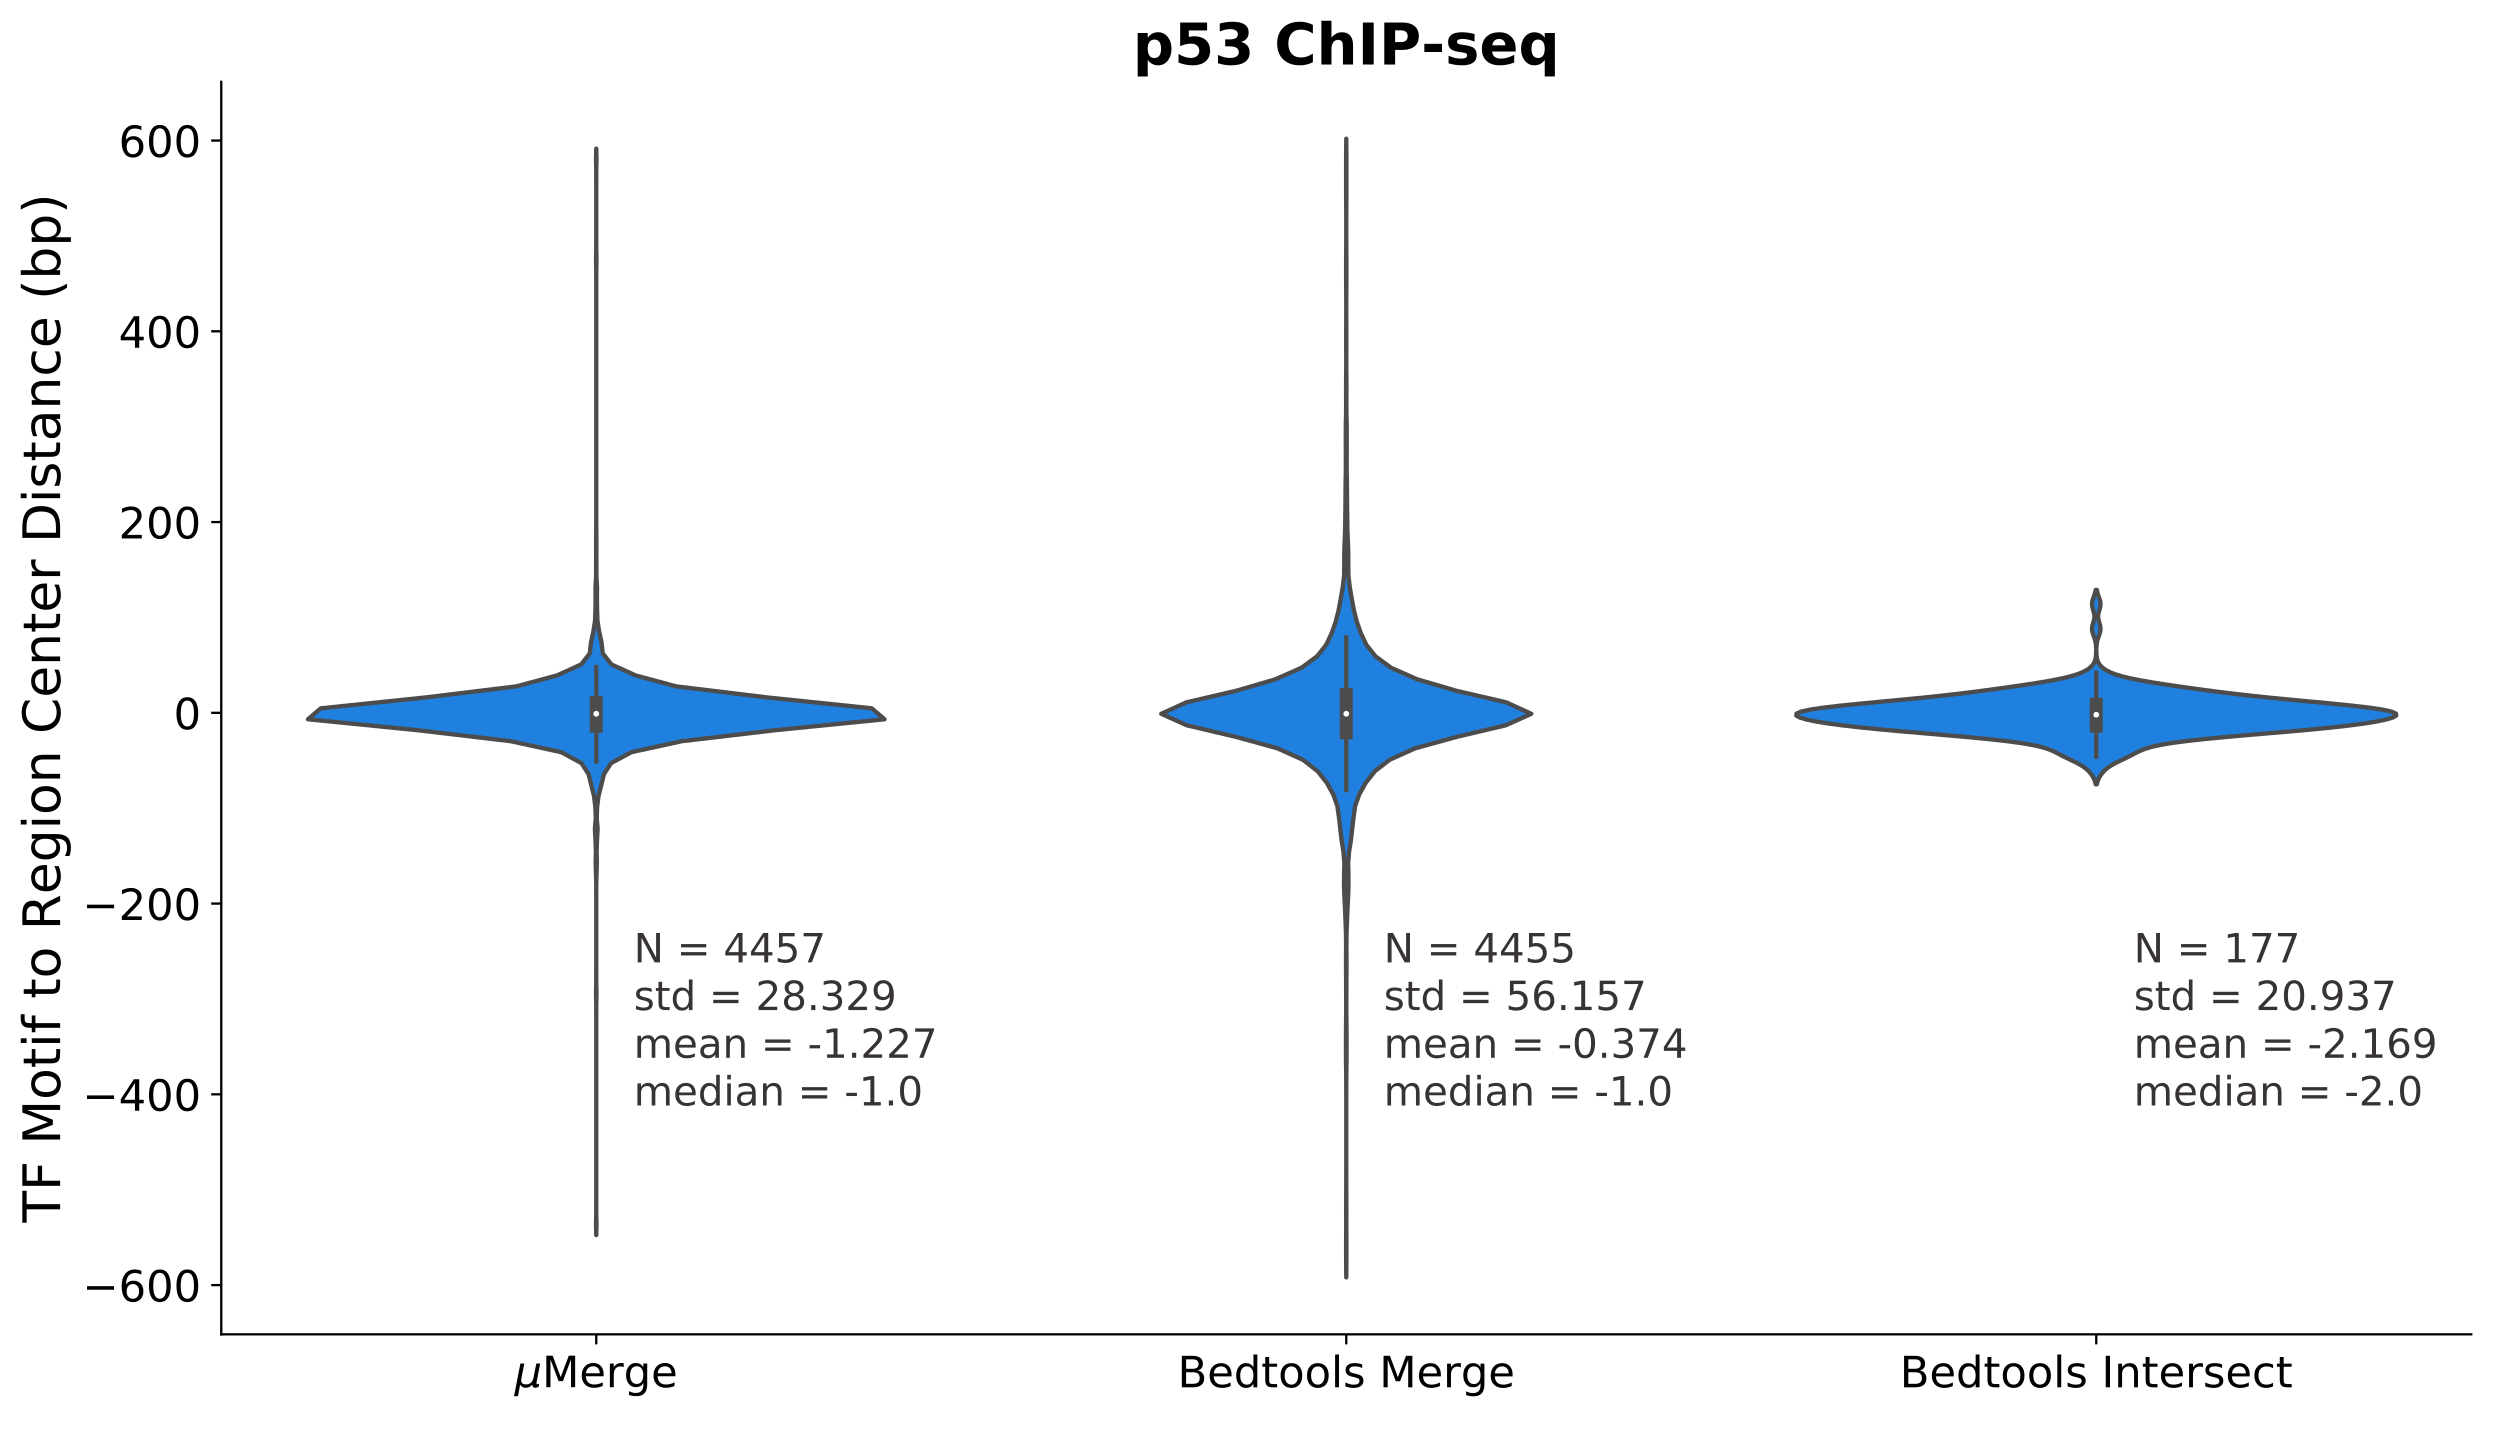 <?xml version="1.0" encoding="utf-8" standalone="no"?>
<!DOCTYPE svg PUBLIC "-//W3C//DTD SVG 1.1//EN"
  "http://www.w3.org/Graphics/SVG/1.1/DTD/svg11.dtd">
<!-- Created with matplotlib (http://matplotlib.org/) -->
<svg height="505pt" version="1.1" viewBox="0 0 868 505" width="868pt" xmlns="http://www.w3.org/2000/svg" xmlns:xlink="http://www.w3.org/1999/xlink">
 <defs>
  <style type="text/css">
*{stroke-linecap:butt;stroke-linejoin:round;}
  </style>
 </defs>
 <g id="figure_1">
  <g id="patch_1">
   <path d="M 0 505.672 
L 868.721 505.672 
L 868.721 0 
L 0 0 
z
" style="fill:#ffffff;"/>
  </g>
  <g id="axes_1">
   <g id="patch_2">
    <path d="M 76.821 463.277 
L 858.021 463.277 
L 858.021 28.397 
L 76.821 28.397 
z
" style="fill:#ffffff;"/>
   </g>
   <g id="PolyCollection_1">
    <defs>
     <path d="M 207.033 -76.856 
L 207.01 -76.856 
L 206.94 -80.666 
L 207.016 -84.477 
L 207.021 -88.287 
L 207.021 -92.097 
L 207.021 -95.908 
L 207.021 -99.718 
L 207.021 -103.528 
L 207.021 -107.338 
L 207.021 -111.149 
L 207.021 -114.959 
L 207.021 -118.769 
L 207.021 -122.579 
L 207.021 -126.39 
L 207.021 -130.2 
L 207.021 -134.01 
L 207.021 -137.821 
L 207.021 -141.631 
L 207.021 -145.441 
L 207.021 -149.251 
L 207.021 -153.062 
L 207.015 -156.872 
L 206.939 -160.682 
L 207.012 -164.493 
L 207.021 -168.303 
L 207.021 -172.113 
L 207.021 -175.923 
L 207.021 -179.734 
L 207.021 -183.544 
L 207.021 -187.354 
L 207.021 -191.164 
L 207.021 -194.975 
L 207.019 -198.785 
L 206.904 -202.595 
L 206.811 -206.406 
L 206.896 -210.216 
L 206.756 -214.026 
L 206.539 -217.836 
L 206.85 -221.647 
L 206.714 -225.457 
L 206.239 -229.267 
L 205.288 -233.078 
L 204.347 -236.888 
L 201.888 -240.698 
L 194.839 -244.508 
L 177.353 -248.319 
L 145.072 -252.129 
L 106.926 -255.939 
L 111.375 -259.749 
L 148.02 -263.56 
L 179.304 -267.37 
L 193.415 -271.18 
L 201.778 -274.991 
L 204.761 -278.801 
L 205.182 -282.611 
L 206.023 -286.421 
L 206.609 -290.232 
L 206.738 -294.042 
L 206.786 -297.852 
L 206.75 -301.663 
L 206.957 -305.473 
L 206.965 -309.283 
L 206.985 -313.093 
L 206.965 -316.904 
L 206.986 -320.714 
L 207.021 -324.524 
L 207.021 -328.334 
L 207.021 -332.145 
L 207.021 -335.955 
L 207.021 -339.765 
L 207.021 -343.576 
L 207.021 -347.386 
L 207.021 -351.196 
L 207.021 -355.006 
L 207.021 -358.817 
L 207.021 -362.627 
L 207.021 -366.437 
L 207.021 -370.247 
L 207.021 -374.058 
L 207.021 -377.868 
L 207.021 -381.678 
L 207.021 -385.489 
L 207.021 -389.299 
L 207.021 -393.109 
L 207.021 -396.919 
L 207.021 -400.73 
L 207.021 -404.54 
L 207.021 -408.35 
L 207.002 -412.161 
L 206.947 -415.971 
L 207.019 -419.781 
L 207.021 -423.591 
L 207.021 -427.402 
L 207.021 -431.212 
L 207.021 -435.022 
L 207.021 -438.832 
L 207.021 -442.643 
L 207.016 -446.453 
L 206.94 -450.263 
L 207.01 -454.074 
L 207.033 -454.074 
L 207.033 -454.074 
L 207.103 -450.263 
L 207.027 -446.453 
L 207.021 -442.643 
L 207.021 -438.832 
L 207.021 -435.022 
L 207.021 -431.212 
L 207.021 -427.402 
L 207.021 -423.591 
L 207.024 -419.781 
L 207.095 -415.971 
L 207.041 -412.161 
L 207.021 -408.35 
L 207.021 -404.54 
L 207.021 -400.73 
L 207.021 -396.919 
L 207.021 -393.109 
L 207.021 -389.299 
L 207.021 -385.489 
L 207.021 -381.678 
L 207.021 -377.868 
L 207.021 -374.058 
L 207.021 -370.247 
L 207.021 -366.437 
L 207.021 -362.627 
L 207.021 -358.817 
L 207.021 -355.006 
L 207.021 -351.196 
L 207.021 -347.386 
L 207.021 -343.576 
L 207.021 -339.765 
L 207.021 -335.955 
L 207.021 -332.145 
L 207.021 -328.334 
L 207.022 -324.524 
L 207.057 -320.714 
L 207.078 -316.904 
L 207.058 -313.093 
L 207.078 -309.283 
L 207.086 -305.473 
L 207.293 -301.663 
L 207.256 -297.852 
L 207.305 -294.042 
L 207.434 -290.232 
L 208.02 -286.421 
L 208.86 -282.611 
L 209.282 -278.801 
L 212.265 -274.991 
L 220.628 -271.18 
L 234.739 -267.37 
L 266.022 -263.56 
L 302.668 -259.749 
L 307.117 -255.939 
L 268.971 -252.129 
L 236.69 -248.319 
L 219.204 -244.508 
L 212.155 -240.698 
L 209.696 -236.888 
L 208.755 -233.078 
L 207.804 -229.267 
L 207.328 -225.457 
L 207.193 -221.647 
L 207.504 -217.836 
L 207.287 -214.026 
L 207.147 -210.216 
L 207.232 -206.406 
L 207.139 -202.595 
L 207.024 -198.785 
L 207.021 -194.975 
L 207.021 -191.164 
L 207.021 -187.354 
L 207.021 -183.544 
L 207.021 -179.734 
L 207.021 -175.923 
L 207.021 -172.113 
L 207.021 -168.303 
L 207.031 -164.493 
L 207.104 -160.682 
L 207.028 -156.872 
L 207.021 -153.062 
L 207.021 -149.251 
L 207.021 -145.441 
L 207.021 -141.631 
L 207.021 -137.821 
L 207.021 -134.01 
L 207.021 -130.2 
L 207.021 -126.39 
L 207.021 -122.579 
L 207.021 -118.769 
L 207.021 -114.959 
L 207.021 -111.149 
L 207.021 -107.338 
L 207.021 -103.528 
L 207.021 -99.718 
L 207.021 -95.908 
L 207.021 -92.097 
L 207.021 -88.287 
L 207.027 -84.477 
L 207.103 -80.666 
L 207.033 -76.856 
z
" id="me32946225f" style="stroke:#4c4c4c;stroke-width:1.5;"/>
    </defs>
    <g clip-path="url(#p42bd45ca0c)">
     <use style="fill:#2080df;stroke:#4c4c4c;stroke-width:1.5;" x="0" xlink:href="#me32946225f" y="505.672"/>
    </g>
   </g>
   <g id="PolyCollection_2">
    <defs>
     <path d="M 467.427 -62.163 
L 467.416 -62.163 
L 467.391 -66.156 
L 467.37 -70.149 
L 467.369 -74.143 
L 467.385 -78.136 
L 467.394 -82.13 
L 467.379 -86.123 
L 467.399 -90.116 
L 467.418 -94.11 
L 467.421 -98.103 
L 467.421 -102.096 
L 467.421 -106.09 
L 467.421 -110.083 
L 467.421 -114.077 
L 467.421 -118.07 
L 467.421 -122.063 
L 467.421 -126.057 
L 467.417 -130.05 
L 467.383 -134.044 
L 467.321 -138.037 
L 467.312 -142.03 
L 467.323 -146.024 
L 467.344 -150.017 
L 467.392 -154.011 
L 467.389 -158.004 
L 467.375 -161.997 
L 467.363 -165.991 
L 467.328 -169.984 
L 467.341 -173.977 
L 467.364 -177.971 
L 467.308 -181.964 
L 467.161 -185.958 
L 466.996 -189.951 
L 466.79 -193.944 
L 466.647 -197.938 
L 466.661 -201.931 
L 466.76 -205.925 
L 466.449 -209.918 
L 465.801 -213.911 
L 465.348 -217.905 
L 464.893 -221.898 
L 464.319 -225.892 
L 462.891 -229.885 
L 460.656 -233.878 
L 457.519 -237.872 
L 452.374 -241.865 
L 443.507 -245.858 
L 428.999 -249.852 
L 412.049 -253.845 
L 403.177 -257.839 
L 411.931 -261.832 
L 429.153 -265.825 
L 442.797 -269.819 
L 451.848 -273.812 
L 457.28 -277.806 
L 460.448 -281.799 
L 462.343 -285.792 
L 463.747 -289.786 
L 464.759 -293.779 
L 465.504 -297.773 
L 466.193 -301.766 
L 466.666 -305.759 
L 466.725 -309.753 
L 466.719 -313.746 
L 466.86 -317.739 
L 467.024 -321.733 
L 467.075 -325.726 
L 467.125 -329.72 
L 467.154 -333.713 
L 467.192 -337.706 
L 467.26 -341.7 
L 467.272 -345.693 
L 467.261 -349.687 
L 467.247 -353.68 
L 467.261 -357.673 
L 467.349 -361.667 
L 467.384 -365.66 
L 467.349 -369.653 
L 467.36 -373.647 
L 467.404 -377.64 
L 467.414 -381.634 
L 467.391 -385.627 
L 467.382 -389.62 
L 467.408 -393.614 
L 467.42 -397.607 
L 467.416 -401.601 
L 467.391 -405.594 
L 467.37 -409.587 
L 467.369 -413.581 
L 467.387 -417.574 
L 467.414 -421.568 
L 467.421 -425.561 
L 467.419 -429.554 
L 467.403 -433.548 
L 467.375 -437.541 
L 467.367 -441.534 
L 467.363 -445.528 
L 467.366 -449.521 
L 467.391 -453.515 
L 467.416 -457.508 
L 467.427 -457.508 
L 467.427 -457.508 
L 467.452 -453.515 
L 467.477 -449.521 
L 467.48 -445.528 
L 467.476 -441.534 
L 467.468 -437.541 
L 467.44 -433.548 
L 467.424 -429.554 
L 467.422 -425.561 
L 467.429 -421.568 
L 467.455 -417.574 
L 467.474 -413.581 
L 467.473 -409.587 
L 467.452 -405.594 
L 467.427 -401.601 
L 467.423 -397.607 
L 467.434 -393.614 
L 467.46 -389.62 
L 467.452 -385.627 
L 467.429 -381.634 
L 467.438 -377.64 
L 467.483 -373.647 
L 467.494 -369.653 
L 467.458 -365.66 
L 467.494 -361.667 
L 467.582 -357.673 
L 467.596 -353.68 
L 467.582 -349.687 
L 467.571 -345.693 
L 467.582 -341.7 
L 467.651 -337.706 
L 467.689 -333.713 
L 467.718 -329.72 
L 467.768 -325.726 
L 467.819 -321.733 
L 467.983 -317.739 
L 468.124 -313.746 
L 468.118 -309.753 
L 468.177 -305.759 
L 468.65 -301.766 
L 469.339 -297.773 
L 470.084 -293.779 
L 471.096 -289.786 
L 472.5 -285.792 
L 474.395 -281.799 
L 477.563 -277.806 
L 482.995 -273.812 
L 492.046 -269.819 
L 505.69 -265.825 
L 522.912 -261.832 
L 531.665 -257.839 
L 522.794 -253.845 
L 505.844 -249.852 
L 491.335 -245.858 
L 482.469 -241.865 
L 477.323 -237.872 
L 474.187 -233.878 
L 471.952 -229.885 
L 470.524 -225.892 
L 469.95 -221.898 
L 469.495 -217.905 
L 469.042 -213.911 
L 468.393 -209.918 
L 468.082 -205.925 
L 468.182 -201.931 
L 468.195 -197.938 
L 468.053 -193.944 
L 467.847 -189.951 
L 467.682 -185.958 
L 467.534 -181.964 
L 467.479 -177.971 
L 467.502 -173.977 
L 467.514 -169.984 
L 467.48 -165.991 
L 467.468 -161.997 
L 467.454 -158.004 
L 467.451 -154.011 
L 467.499 -150.017 
L 467.52 -146.024 
L 467.531 -142.03 
L 467.521 -138.037 
L 467.46 -134.044 
L 467.426 -130.05 
L 467.422 -126.057 
L 467.421 -122.063 
L 467.421 -118.07 
L 467.421 -114.077 
L 467.421 -110.083 
L 467.421 -106.09 
L 467.421 -102.096 
L 467.422 -98.103 
L 467.425 -94.11 
L 467.444 -90.116 
L 467.464 -86.123 
L 467.449 -82.13 
L 467.458 -78.136 
L 467.474 -74.143 
L 467.473 -70.149 
L 467.452 -66.156 
L 467.427 -62.163 
z
" id="m62621269e5" style="stroke:#4c4c4c;stroke-width:1.5;"/>
    </defs>
    <g clip-path="url(#p42bd45ca0c)">
     <use style="fill:#2080df;stroke:#4c4c4c;stroke-width:1.5;" x="0" xlink:href="#m62621269e5" y="505.672"/>
    </g>
   </g>
   <g id="PolyCollection_3">
    <defs>
     <path d="M 728.032 -233.372 
L 727.611 -233.372 
L 727.461 -234.054 
L 727.245 -234.736 
L 726.952 -235.417 
L 726.58 -236.099 
L 726.127 -236.781 
L 725.59 -237.463 
L 724.952 -238.145 
L 724.187 -238.826 
L 723.264 -239.508 
L 722.162 -240.19 
L 720.892 -240.872 
L 719.503 -241.553 
L 718.071 -242.235 
L 716.673 -242.917 
L 715.346 -243.599 
L 714.049 -244.281 
L 712.657 -244.962 
L 710.962 -245.644 
L 708.715 -246.326 
L 705.676 -247.008 
L 701.657 -247.69 
L 696.564 -248.371 
L 690.421 -249.053 
L 683.379 -249.735 
L 675.7 -250.417 
L 667.729 -251.099 
L 659.835 -251.78 
L 652.358 -252.462 
L 645.558 -253.144 
L 639.594 -253.826 
L 634.529 -254.507 
L 630.368 -255.189 
L 627.119 -255.871 
L 624.84 -256.553 
L 623.661 -257.235 
L 623.765 -257.916 
L 625.317 -258.598 
L 628.394 -259.28 
L 632.93 -259.962 
L 638.709 -260.644 
L 645.388 -261.325 
L 652.563 -262.007 
L 659.831 -262.689 
L 666.857 -263.371 
L 673.426 -264.053 
L 679.464 -264.734 
L 685.021 -265.416 
L 690.223 -266.098 
L 695.194 -266.78 
L 699.994 -267.462 
L 704.599 -268.143 
L 708.908 -268.825 
L 712.795 -269.507 
L 716.158 -270.189 
L 718.952 -270.87 
L 721.193 -271.552 
L 722.946 -272.234 
L 724.297 -272.916 
L 725.329 -273.598 
L 726.108 -274.279 
L 726.687 -274.961 
L 727.103 -275.643 
L 727.39 -276.325 
L 727.577 -277.007 
L 727.691 -277.688 
L 727.754 -278.37 
L 727.786 -279.052 
L 727.795 -279.734 
L 727.787 -280.416 
L 727.758 -281.097 
L 727.702 -281.779 
L 727.609 -282.461 
L 727.469 -283.143 
L 727.28 -283.824 
L 727.051 -284.506 
L 726.805 -285.188 
L 726.58 -285.87 
L 726.415 -286.552 
L 726.344 -287.233 
L 726.381 -287.915 
L 726.513 -288.597 
L 726.705 -289.279 
L 726.909 -289.961 
L 727.076 -290.642 
L 727.166 -291.324 
L 727.16 -292.006 
L 727.06 -292.688 
L 726.886 -293.37 
L 726.681 -294.051 
L 726.494 -294.733 
L 726.371 -295.415 
L 726.347 -296.097 
L 726.43 -296.779 
L 726.603 -297.46 
L 726.833 -298.142 
L 727.079 -298.824 
L 727.304 -299.506 
L 727.488 -300.187 
L 727.622 -300.869 
L 728.021 -300.869 
L 728.021 -300.869 
L 728.155 -300.187 
L 728.339 -299.506 
L 728.564 -298.824 
L 728.809 -298.142 
L 729.039 -297.46 
L 729.213 -296.779 
L 729.296 -296.097 
L 729.272 -295.415 
L 729.149 -294.733 
L 728.962 -294.051 
L 728.756 -293.37 
L 728.583 -292.688 
L 728.482 -292.006 
L 728.477 -291.324 
L 728.567 -290.642 
L 728.734 -289.961 
L 728.938 -289.279 
L 729.13 -288.597 
L 729.262 -287.915 
L 729.299 -287.233 
L 729.228 -286.552 
L 729.063 -285.87 
L 728.837 -285.188 
L 728.592 -284.506 
L 728.363 -283.824 
L 728.174 -283.143 
L 728.034 -282.461 
L 727.941 -281.779 
L 727.885 -281.097 
L 727.856 -280.416 
L 727.848 -279.734 
L 727.857 -279.052 
L 727.888 -278.37 
L 727.952 -277.688 
L 728.066 -277.007 
L 728.253 -276.325 
L 728.539 -275.643 
L 728.956 -274.961 
L 729.534 -274.279 
L 730.314 -273.598 
L 731.346 -272.916 
L 732.697 -272.234 
L 734.45 -271.552 
L 736.691 -270.87 
L 739.484 -270.189 
L 742.848 -269.507 
L 746.735 -268.825 
L 751.044 -268.143 
L 755.648 -267.462 
L 760.449 -266.78 
L 765.42 -266.098 
L 770.621 -265.416 
L 776.179 -264.734 
L 782.216 -264.053 
L 788.786 -263.371 
L 795.812 -262.689 
L 803.08 -262.007 
L 810.255 -261.325 
L 816.934 -260.644 
L 822.712 -259.962 
L 827.249 -259.28 
L 830.326 -258.598 
L 831.878 -257.916 
L 831.981 -257.235 
L 830.803 -256.553 
L 828.524 -255.871 
L 825.275 -255.189 
L 821.114 -254.507 
L 816.049 -253.826 
L 810.085 -253.144 
L 803.285 -252.462 
L 795.808 -251.78 
L 787.914 -251.099 
L 779.942 -250.417 
L 772.264 -249.735 
L 765.222 -249.053 
L 759.079 -248.371 
L 753.985 -247.69 
L 749.966 -247.008 
L 746.927 -246.326 
L 744.681 -245.644 
L 742.986 -244.962 
L 741.593 -244.281 
L 740.297 -243.599 
L 738.969 -242.917 
L 737.571 -242.235 
L 736.14 -241.553 
L 734.75 -240.872 
L 733.481 -240.19 
L 732.379 -239.508 
L 731.456 -238.826 
L 730.691 -238.145 
L 730.053 -237.463 
L 729.516 -236.781 
L 729.063 -236.099 
L 728.691 -235.417 
L 728.398 -234.736 
L 728.181 -234.054 
L 728.032 -233.372 
z
" id="m1dec8f7eb0" style="stroke:#4c4c4c;stroke-width:1.5;"/>
    </defs>
    <g clip-path="url(#p42bd45ca0c)">
     <use style="fill:#2080df;stroke:#4c4c4c;stroke-width:1.5;" x="0" xlink:href="#m1dec8f7eb0" y="505.672"/>
    </g>
   </g>
   <g id="matplotlib.axis_1">
    <g id="xtick_1">
     <g id="line2d_1">
      <defs>
       <path d="M 0 0 
L 0 3.5 
" id="mdb8e0408ab" style="stroke:#000000;stroke-width:0.8;"/>
      </defs>
      <g>
       <use style="stroke:#000000;stroke-width:0.8;" x="207.021" xlink:href="#mdb8e0408ab" y="463.277"/>
      </g>
     </g>
     <g id="text_1">
      <!-- $\mu$Merge -->
      <defs>
       <path d="M -1.312 -20.797 
L 13.375 54.688 
L 22.406 54.688 
L 15.766 20.656 
Q 15.578 19.625 15.422 18.359 
Q 15.281 17.094 15.281 15.828 
Q 15.281 11.281 18.141 8.828 
Q 21 6.391 26.312 6.391 
Q 33.547 6.391 37.984 10.484 
Q 42.438 14.594 44 22.797 
L 50.203 54.688 
L 59.188 54.688 
L 51.031 12.641 
Q 50.828 11.719 50.75 11.031 
Q 50.688 10.359 50.688 9.812 
Q 50.688 8.297 51.297 7.594 
Q 51.906 6.891 53.219 6.891 
Q 53.719 6.891 54.562 7.125 
Q 55.422 7.375 56.984 8.016 
L 55.609 0.781 
Q 53.469 -0.297 51.516 -0.859 
Q 49.562 -1.422 47.703 -1.422 
Q 44.484 -1.422 42.656 0.625 
Q 40.828 2.688 40.828 6.297 
Q 38.094 2.391 34.297 0.484 
Q 30.516 -1.422 25.391 -1.422 
Q 20.844 -1.422 17.453 0.672 
Q 14.062 2.781 12.984 6.203 
L 7.719 -20.797 
z
" id="DejaVuSans-Oblique-3bc"/>
       <path d="M 9.812 72.906 
L 24.516 72.906 
L 43.109 23.297 
L 61.812 72.906 
L 76.516 72.906 
L 76.516 0 
L 66.891 0 
L 66.891 64.016 
L 48.094 14.016 
L 38.188 14.016 
L 19.391 64.016 
L 19.391 0 
L 9.812 0 
z
" id="DejaVuSans-4d"/>
       <path d="M 56.203 29.594 
L 56.203 25.203 
L 14.891 25.203 
Q 15.484 15.922 20.484 11.062 
Q 25.484 6.203 34.422 6.203 
Q 39.594 6.203 44.453 7.469 
Q 49.312 8.734 54.109 11.281 
L 54.109 2.781 
Q 49.266 0.734 44.188 -0.344 
Q 39.109 -1.422 33.891 -1.422 
Q 20.797 -1.422 13.156 6.188 
Q 5.516 13.812 5.516 26.812 
Q 5.516 40.234 12.766 48.109 
Q 20.016 56 32.328 56 
Q 43.359 56 49.781 48.891 
Q 56.203 41.797 56.203 29.594 
z
M 47.219 32.234 
Q 47.125 39.594 43.094 43.984 
Q 39.062 48.391 32.422 48.391 
Q 24.906 48.391 20.391 44.141 
Q 15.875 39.891 15.188 32.172 
z
" id="DejaVuSans-65"/>
       <path d="M 41.109 46.297 
Q 39.594 47.172 37.812 47.578 
Q 36.031 48 33.891 48 
Q 26.266 48 22.188 43.047 
Q 18.109 38.094 18.109 28.812 
L 18.109 0 
L 9.078 0 
L 9.078 54.688 
L 18.109 54.688 
L 18.109 46.188 
Q 20.953 51.172 25.484 53.578 
Q 30.031 56 36.531 56 
Q 37.453 56 38.578 55.875 
Q 39.703 55.766 41.062 55.516 
z
" id="DejaVuSans-72"/>
       <path d="M 45.406 27.984 
Q 45.406 37.75 41.375 43.109 
Q 37.359 48.484 30.078 48.484 
Q 22.859 48.484 18.828 43.109 
Q 14.797 37.75 14.797 27.984 
Q 14.797 18.266 18.828 12.891 
Q 22.859 7.516 30.078 7.516 
Q 37.359 7.516 41.375 12.891 
Q 45.406 18.266 45.406 27.984 
z
M 54.391 6.781 
Q 54.391 -7.172 48.188 -13.984 
Q 42 -20.797 29.203 -20.797 
Q 24.469 -20.797 20.266 -20.094 
Q 16.062 -19.391 12.109 -17.922 
L 12.109 -9.188 
Q 16.062 -11.328 19.922 -12.344 
Q 23.781 -13.375 27.781 -13.375 
Q 36.625 -13.375 41.016 -8.766 
Q 45.406 -4.156 45.406 5.172 
L 45.406 9.625 
Q 42.625 4.781 38.281 2.391 
Q 33.938 0 27.875 0 
Q 17.828 0 11.672 7.656 
Q 5.516 15.328 5.516 27.984 
Q 5.516 40.672 11.672 48.328 
Q 17.828 56 27.875 56 
Q 33.938 56 38.281 53.609 
Q 42.625 51.219 45.406 46.391 
L 45.406 54.688 
L 54.391 54.688 
z
" id="DejaVuSans-67"/>
      </defs>
      <g transform="translate(178.671 481.644)scale(0.15 -0.15)">
       <use transform="translate(0 0.094)" xlink:href="#DejaVuSans-Oblique-3bc"/>
       <use transform="translate(63.623 0.094)" xlink:href="#DejaVuSans-4d"/>
       <use transform="translate(149.902 0.094)" xlink:href="#DejaVuSans-65"/>
       <use transform="translate(211.426 0.094)" xlink:href="#DejaVuSans-72"/>
       <use transform="translate(252.539 0.094)" xlink:href="#DejaVuSans-67"/>
       <use transform="translate(316.016 0.094)" xlink:href="#DejaVuSans-65"/>
      </g>
     </g>
    </g>
    <g id="xtick_2">
     <g id="line2d_2">
      <g>
       <use style="stroke:#000000;stroke-width:0.8;" x="467.421" xlink:href="#mdb8e0408ab" y="463.277"/>
      </g>
     </g>
     <g id="text_2">
      <!-- Bedtools Merge -->
      <defs>
       <path d="M 19.672 34.812 
L 19.672 8.109 
L 35.5 8.109 
Q 43.453 8.109 47.281 11.406 
Q 51.125 14.703 51.125 21.484 
Q 51.125 28.328 47.281 31.562 
Q 43.453 34.812 35.5 34.812 
z
M 19.672 64.797 
L 19.672 42.828 
L 34.281 42.828 
Q 41.5 42.828 45.031 45.531 
Q 48.578 48.25 48.578 53.812 
Q 48.578 59.328 45.031 62.062 
Q 41.5 64.797 34.281 64.797 
z
M 9.812 72.906 
L 35.016 72.906 
Q 46.297 72.906 52.391 68.219 
Q 58.5 63.531 58.5 54.891 
Q 58.5 48.188 55.375 44.234 
Q 52.25 40.281 46.188 39.312 
Q 53.469 37.75 57.5 32.781 
Q 61.531 27.828 61.531 20.406 
Q 61.531 10.641 54.891 5.312 
Q 48.25 0 35.984 0 
L 9.812 0 
z
" id="DejaVuSans-42"/>
       <path d="M 45.406 46.391 
L 45.406 75.984 
L 54.391 75.984 
L 54.391 0 
L 45.406 0 
L 45.406 8.203 
Q 42.578 3.328 38.25 0.953 
Q 33.938 -1.422 27.875 -1.422 
Q 17.969 -1.422 11.734 6.484 
Q 5.516 14.406 5.516 27.297 
Q 5.516 40.188 11.734 48.094 
Q 17.969 56 27.875 56 
Q 33.938 56 38.25 53.625 
Q 42.578 51.266 45.406 46.391 
z
M 14.797 27.297 
Q 14.797 17.391 18.875 11.75 
Q 22.953 6.109 30.078 6.109 
Q 37.203 6.109 41.297 11.75 
Q 45.406 17.391 45.406 27.297 
Q 45.406 37.203 41.297 42.844 
Q 37.203 48.484 30.078 48.484 
Q 22.953 48.484 18.875 42.844 
Q 14.797 37.203 14.797 27.297 
z
" id="DejaVuSans-64"/>
       <path d="M 18.312 70.219 
L 18.312 54.688 
L 36.812 54.688 
L 36.812 47.703 
L 18.312 47.703 
L 18.312 18.016 
Q 18.312 11.328 20.141 9.422 
Q 21.969 7.516 27.594 7.516 
L 36.812 7.516 
L 36.812 0 
L 27.594 0 
Q 17.188 0 13.234 3.875 
Q 9.281 7.766 9.281 18.016 
L 9.281 47.703 
L 2.688 47.703 
L 2.688 54.688 
L 9.281 54.688 
L 9.281 70.219 
z
" id="DejaVuSans-74"/>
       <path d="M 30.609 48.391 
Q 23.391 48.391 19.188 42.75 
Q 14.984 37.109 14.984 27.297 
Q 14.984 17.484 19.156 11.844 
Q 23.344 6.203 30.609 6.203 
Q 37.797 6.203 41.984 11.859 
Q 46.188 17.531 46.188 27.297 
Q 46.188 37.016 41.984 42.703 
Q 37.797 48.391 30.609 48.391 
z
M 30.609 56 
Q 42.328 56 49.016 48.375 
Q 55.719 40.766 55.719 27.297 
Q 55.719 13.875 49.016 6.219 
Q 42.328 -1.422 30.609 -1.422 
Q 18.844 -1.422 12.172 6.219 
Q 5.516 13.875 5.516 27.297 
Q 5.516 40.766 12.172 48.375 
Q 18.844 56 30.609 56 
z
" id="DejaVuSans-6f"/>
       <path d="M 9.422 75.984 
L 18.406 75.984 
L 18.406 0 
L 9.422 0 
z
" id="DejaVuSans-6c"/>
       <path d="M 44.281 53.078 
L 44.281 44.578 
Q 40.484 46.531 36.375 47.5 
Q 32.281 48.484 27.875 48.484 
Q 21.188 48.484 17.844 46.438 
Q 14.5 44.391 14.5 40.281 
Q 14.5 37.156 16.891 35.375 
Q 19.281 33.594 26.516 31.984 
L 29.594 31.297 
Q 39.156 29.25 43.188 25.516 
Q 47.219 21.781 47.219 15.094 
Q 47.219 7.469 41.188 3.016 
Q 35.156 -1.422 24.609 -1.422 
Q 20.219 -1.422 15.453 -0.562 
Q 10.688 0.297 5.422 2 
L 5.422 11.281 
Q 10.406 8.688 15.234 7.391 
Q 20.062 6.109 24.812 6.109 
Q 31.156 6.109 34.562 8.281 
Q 37.984 10.453 37.984 14.406 
Q 37.984 18.062 35.516 20.016 
Q 33.062 21.969 24.703 23.781 
L 21.578 24.516 
Q 13.234 26.266 9.516 29.906 
Q 5.812 33.547 5.812 39.891 
Q 5.812 47.609 11.281 51.797 
Q 16.75 56 26.812 56 
Q 31.781 56 36.172 55.266 
Q 40.578 54.547 44.281 53.078 
z
" id="DejaVuSans-73"/>
       <path id="DejaVuSans-20"/>
      </defs>
      <g transform="translate(408.863 481.675)scale(0.15 -0.15)">
       <use xlink:href="#DejaVuSans-42"/>
       <use x="68.604" xlink:href="#DejaVuSans-65"/>
       <use x="130.127" xlink:href="#DejaVuSans-64"/>
       <use x="193.604" xlink:href="#DejaVuSans-74"/>
       <use x="232.812" xlink:href="#DejaVuSans-6f"/>
       <use x="293.994" xlink:href="#DejaVuSans-6f"/>
       <use x="355.176" xlink:href="#DejaVuSans-6c"/>
       <use x="382.959" xlink:href="#DejaVuSans-73"/>
       <use x="435.059" xlink:href="#DejaVuSans-20"/>
       <use x="466.846" xlink:href="#DejaVuSans-4d"/>
       <use x="553.125" xlink:href="#DejaVuSans-65"/>
       <use x="614.648" xlink:href="#DejaVuSans-72"/>
       <use x="655.746" xlink:href="#DejaVuSans-67"/>
       <use x="719.223" xlink:href="#DejaVuSans-65"/>
      </g>
     </g>
    </g>
    <g id="xtick_3">
     <g id="line2d_3">
      <g>
       <use style="stroke:#000000;stroke-width:0.8;" x="727.821" xlink:href="#mdb8e0408ab" y="463.277"/>
      </g>
     </g>
     <g id="text_3">
      <!-- Bedtools Intersect -->
      <defs>
       <path d="M 9.812 72.906 
L 19.672 72.906 
L 19.672 0 
L 9.812 0 
z
" id="DejaVuSans-49"/>
       <path d="M 54.891 33.016 
L 54.891 0 
L 45.906 0 
L 45.906 32.719 
Q 45.906 40.484 42.875 44.328 
Q 39.844 48.188 33.797 48.188 
Q 26.516 48.188 22.312 43.547 
Q 18.109 38.922 18.109 30.906 
L 18.109 0 
L 9.078 0 
L 9.078 54.688 
L 18.109 54.688 
L 18.109 46.188 
Q 21.344 51.125 25.703 53.562 
Q 30.078 56 35.797 56 
Q 45.219 56 50.047 50.172 
Q 54.891 44.344 54.891 33.016 
z
" id="DejaVuSans-6e"/>
       <path d="M 48.781 52.594 
L 48.781 44.188 
Q 44.969 46.297 41.141 47.344 
Q 37.312 48.391 33.406 48.391 
Q 24.656 48.391 19.812 42.844 
Q 14.984 37.312 14.984 27.297 
Q 14.984 17.281 19.812 11.734 
Q 24.656 6.203 33.406 6.203 
Q 37.312 6.203 41.141 7.25 
Q 44.969 8.297 48.781 10.406 
L 48.781 2.094 
Q 45.016 0.344 40.984 -0.531 
Q 36.969 -1.422 32.422 -1.422 
Q 20.062 -1.422 12.781 6.344 
Q 5.516 14.109 5.516 27.297 
Q 5.516 40.672 12.859 48.328 
Q 20.219 56 33.016 56 
Q 37.156 56 41.109 55.141 
Q 45.062 54.297 48.781 52.594 
z
" id="DejaVuSans-63"/>
      </defs>
      <g transform="translate(659.617 481.675)scale(0.15 -0.15)">
       <use xlink:href="#DejaVuSans-42"/>
       <use x="68.604" xlink:href="#DejaVuSans-65"/>
       <use x="130.127" xlink:href="#DejaVuSans-64"/>
       <use x="193.604" xlink:href="#DejaVuSans-74"/>
       <use x="232.812" xlink:href="#DejaVuSans-6f"/>
       <use x="293.994" xlink:href="#DejaVuSans-6f"/>
       <use x="355.176" xlink:href="#DejaVuSans-6c"/>
       <use x="382.959" xlink:href="#DejaVuSans-73"/>
       <use x="435.059" xlink:href="#DejaVuSans-20"/>
       <use x="466.846" xlink:href="#DejaVuSans-49"/>
       <use x="496.338" xlink:href="#DejaVuSans-6e"/>
       <use x="559.717" xlink:href="#DejaVuSans-74"/>
       <use x="598.926" xlink:href="#DejaVuSans-65"/>
       <use x="660.449" xlink:href="#DejaVuSans-72"/>
       <use x="701.562" xlink:href="#DejaVuSans-73"/>
       <use x="753.662" xlink:href="#DejaVuSans-65"/>
       <use x="815.186" xlink:href="#DejaVuSans-63"/>
       <use x="870.166" xlink:href="#DejaVuSans-74"/>
      </g>
     </g>
    </g>
    <g id="text_4">
     <!--   -->
     <g transform="translate(465.832 496.392)scale(0.1 -0.1)">
      <use xlink:href="#DejaVuSans-20"/>
     </g>
    </g>
   </g>
   <g id="matplotlib.axis_2">
    <g id="ytick_1">
     <g id="line2d_4">
      <defs>
       <path d="M 0 0 
L -3.5 0 
" id="m9f1f76a890" style="stroke:#000000;stroke-width:0.8;"/>
      </defs>
      <g>
       <use style="stroke:#000000;stroke-width:0.8;" x="76.821" xlink:href="#m9f1f76a890" y="446.183"/>
      </g>
     </g>
     <g id="text_5">
      <!-- −600 -->
      <defs>
       <path d="M 10.594 35.5 
L 73.188 35.5 
L 73.188 27.203 
L 10.594 27.203 
z
" id="DejaVuSans-2212"/>
       <path d="M 33.016 40.375 
Q 26.375 40.375 22.484 35.828 
Q 18.609 31.297 18.609 23.391 
Q 18.609 15.531 22.484 10.953 
Q 26.375 6.391 33.016 6.391 
Q 39.656 6.391 43.531 10.953 
Q 47.406 15.531 47.406 23.391 
Q 47.406 31.297 43.531 35.828 
Q 39.656 40.375 33.016 40.375 
z
M 52.594 71.297 
L 52.594 62.312 
Q 48.875 64.062 45.094 64.984 
Q 41.312 65.922 37.594 65.922 
Q 27.828 65.922 22.672 59.328 
Q 17.531 52.734 16.797 39.406 
Q 19.672 43.656 24.016 45.922 
Q 28.375 48.188 33.594 48.188 
Q 44.578 48.188 50.953 41.516 
Q 57.328 34.859 57.328 23.391 
Q 57.328 12.156 50.688 5.359 
Q 44.047 -1.422 33.016 -1.422 
Q 20.359 -1.422 13.672 8.266 
Q 6.984 17.969 6.984 36.375 
Q 6.984 53.656 15.188 63.938 
Q 23.391 74.219 37.203 74.219 
Q 40.922 74.219 44.703 73.484 
Q 48.484 72.75 52.594 71.297 
z
" id="DejaVuSans-36"/>
       <path d="M 31.781 66.406 
Q 24.172 66.406 20.328 58.906 
Q 16.5 51.422 16.5 36.375 
Q 16.5 21.391 20.328 13.891 
Q 24.172 6.391 31.781 6.391 
Q 39.453 6.391 43.281 13.891 
Q 47.125 21.391 47.125 36.375 
Q 47.125 51.422 43.281 58.906 
Q 39.453 66.406 31.781 66.406 
z
M 31.781 74.219 
Q 44.047 74.219 50.516 64.516 
Q 56.984 54.828 56.984 36.375 
Q 56.984 17.969 50.516 8.266 
Q 44.047 -1.422 31.781 -1.422 
Q 19.531 -1.422 13.062 8.266 
Q 6.594 17.969 6.594 36.375 
Q 6.594 54.828 13.062 64.516 
Q 19.531 74.219 31.781 74.219 
z
" id="DejaVuSans-30"/>
      </defs>
      <g transform="translate(28.621 451.882)scale(0.15 -0.15)">
       <use xlink:href="#DejaVuSans-2212"/>
       <use x="83.789" xlink:href="#DejaVuSans-36"/>
       <use x="147.412" xlink:href="#DejaVuSans-30"/>
       <use x="211.035" xlink:href="#DejaVuSans-30"/>
      </g>
     </g>
    </g>
    <g id="ytick_2">
     <g id="line2d_5">
      <g>
       <use style="stroke:#000000;stroke-width:0.8;" x="76.821" xlink:href="#m9f1f76a890" y="379.953"/>
      </g>
     </g>
     <g id="text_6">
      <!-- −400 -->
      <defs>
       <path d="M 37.797 64.312 
L 12.891 25.391 
L 37.797 25.391 
z
M 35.203 72.906 
L 47.609 72.906 
L 47.609 25.391 
L 58.016 25.391 
L 58.016 17.188 
L 47.609 17.188 
L 47.609 0 
L 37.797 0 
L 37.797 17.188 
L 4.891 17.188 
L 4.891 26.703 
z
" id="DejaVuSans-34"/>
      </defs>
      <g transform="translate(28.621 385.652)scale(0.15 -0.15)">
       <use xlink:href="#DejaVuSans-2212"/>
       <use x="83.789" xlink:href="#DejaVuSans-34"/>
       <use x="147.412" xlink:href="#DejaVuSans-30"/>
       <use x="211.035" xlink:href="#DejaVuSans-30"/>
      </g>
     </g>
    </g>
    <g id="ytick_3">
     <g id="line2d_6">
      <g>
       <use style="stroke:#000000;stroke-width:0.8;" x="76.821" xlink:href="#m9f1f76a890" y="313.723"/>
      </g>
     </g>
     <g id="text_7">
      <!-- −200 -->
      <defs>
       <path d="M 19.188 8.297 
L 53.609 8.297 
L 53.609 0 
L 7.328 0 
L 7.328 8.297 
Q 12.938 14.109 22.625 23.891 
Q 32.328 33.688 34.812 36.531 
Q 39.547 41.844 41.422 45.531 
Q 43.312 49.219 43.312 52.781 
Q 43.312 58.594 39.234 62.25 
Q 35.156 65.922 28.609 65.922 
Q 23.969 65.922 18.812 64.312 
Q 13.672 62.703 7.812 59.422 
L 7.812 69.391 
Q 13.766 71.781 18.938 73 
Q 24.125 74.219 28.422 74.219 
Q 39.75 74.219 46.484 68.547 
Q 53.219 62.891 53.219 53.422 
Q 53.219 48.922 51.531 44.891 
Q 49.859 40.875 45.406 35.406 
Q 44.188 33.984 37.641 27.219 
Q 31.109 20.453 19.188 8.297 
z
" id="DejaVuSans-32"/>
      </defs>
      <g transform="translate(28.621 319.422)scale(0.15 -0.15)">
       <use xlink:href="#DejaVuSans-2212"/>
       <use x="83.789" xlink:href="#DejaVuSans-32"/>
       <use x="147.412" xlink:href="#DejaVuSans-30"/>
       <use x="211.035" xlink:href="#DejaVuSans-30"/>
      </g>
     </g>
    </g>
    <g id="ytick_4">
     <g id="line2d_7">
      <g>
       <use style="stroke:#000000;stroke-width:0.8;" x="76.821" xlink:href="#m9f1f76a890" y="247.493"/>
      </g>
     </g>
     <g id="text_8">
      <!-- 0 -->
      <g transform="translate(60.278 253.191)scale(0.15 -0.15)">
       <use xlink:href="#DejaVuSans-30"/>
      </g>
     </g>
    </g>
    <g id="ytick_5">
     <g id="line2d_8">
      <g>
       <use style="stroke:#000000;stroke-width:0.8;" x="76.821" xlink:href="#m9f1f76a890" y="181.263"/>
      </g>
     </g>
     <g id="text_9">
      <!-- 200 -->
      <g transform="translate(41.19 186.961)scale(0.15 -0.15)">
       <use xlink:href="#DejaVuSans-32"/>
       <use x="63.623" xlink:href="#DejaVuSans-30"/>
       <use x="127.246" xlink:href="#DejaVuSans-30"/>
      </g>
     </g>
    </g>
    <g id="ytick_6">
     <g id="line2d_9">
      <g>
       <use style="stroke:#000000;stroke-width:0.8;" x="76.821" xlink:href="#m9f1f76a890" y="115.032"/>
      </g>
     </g>
     <g id="text_10">
      <!-- 400 -->
      <g transform="translate(41.19 120.731)scale(0.15 -0.15)">
       <use xlink:href="#DejaVuSans-34"/>
       <use x="63.623" xlink:href="#DejaVuSans-30"/>
       <use x="127.246" xlink:href="#DejaVuSans-30"/>
      </g>
     </g>
    </g>
    <g id="ytick_7">
     <g id="line2d_10">
      <g>
       <use style="stroke:#000000;stroke-width:0.8;" x="76.821" xlink:href="#m9f1f76a890" y="48.802"/>
      </g>
     </g>
     <g id="text_11">
      <!-- 600 -->
      <g transform="translate(41.19 54.501)scale(0.15 -0.15)">
       <use xlink:href="#DejaVuSans-36"/>
       <use x="63.623" xlink:href="#DejaVuSans-30"/>
       <use x="127.246" xlink:href="#DejaVuSans-30"/>
      </g>
     </g>
    </g>
    <g id="text_12">
     <!-- TF Motif to Region Center Distance (bp) -->
     <defs>
      <path d="M -0.297 72.906 
L 61.375 72.906 
L 61.375 64.594 
L 35.5 64.594 
L 35.5 0 
L 25.594 0 
L 25.594 64.594 
L -0.297 64.594 
z
" id="DejaVuSans-54"/>
      <path d="M 9.812 72.906 
L 51.703 72.906 
L 51.703 64.594 
L 19.672 64.594 
L 19.672 43.109 
L 48.578 43.109 
L 48.578 34.812 
L 19.672 34.812 
L 19.672 0 
L 9.812 0 
z
" id="DejaVuSans-46"/>
      <path d="M 9.422 54.688 
L 18.406 54.688 
L 18.406 0 
L 9.422 0 
z
M 9.422 75.984 
L 18.406 75.984 
L 18.406 64.594 
L 9.422 64.594 
z
" id="DejaVuSans-69"/>
      <path d="M 37.109 75.984 
L 37.109 68.5 
L 28.516 68.5 
Q 23.688 68.5 21.797 66.547 
Q 19.922 64.594 19.922 59.516 
L 19.922 54.688 
L 34.719 54.688 
L 34.719 47.703 
L 19.922 47.703 
L 19.922 0 
L 10.891 0 
L 10.891 47.703 
L 2.297 47.703 
L 2.297 54.688 
L 10.891 54.688 
L 10.891 58.5 
Q 10.891 67.625 15.141 71.797 
Q 19.391 75.984 28.609 75.984 
z
" id="DejaVuSans-66"/>
      <path d="M 44.391 34.188 
Q 47.562 33.109 50.562 29.594 
Q 53.562 26.078 56.594 19.922 
L 66.609 0 
L 56 0 
L 46.688 18.703 
Q 43.062 26.031 39.672 28.422 
Q 36.281 30.812 30.422 30.812 
L 19.672 30.812 
L 19.672 0 
L 9.812 0 
L 9.812 72.906 
L 32.078 72.906 
Q 44.578 72.906 50.734 67.672 
Q 56.891 62.453 56.891 51.906 
Q 56.891 45.016 53.688 40.469 
Q 50.484 35.938 44.391 34.188 
z
M 19.672 64.797 
L 19.672 38.922 
L 32.078 38.922 
Q 39.203 38.922 42.844 42.219 
Q 46.484 45.516 46.484 51.906 
Q 46.484 58.297 42.844 61.547 
Q 39.203 64.797 32.078 64.797 
z
" id="DejaVuSans-52"/>
      <path d="M 64.406 67.281 
L 64.406 56.891 
Q 59.422 61.531 53.781 63.812 
Q 48.141 66.109 41.797 66.109 
Q 29.297 66.109 22.656 58.469 
Q 16.016 50.828 16.016 36.375 
Q 16.016 21.969 22.656 14.328 
Q 29.297 6.688 41.797 6.688 
Q 48.141 6.688 53.781 8.984 
Q 59.422 11.281 64.406 15.922 
L 64.406 5.609 
Q 59.234 2.094 53.438 0.328 
Q 47.656 -1.422 41.219 -1.422 
Q 24.656 -1.422 15.125 8.703 
Q 5.609 18.844 5.609 36.375 
Q 5.609 53.953 15.125 64.078 
Q 24.656 74.219 41.219 74.219 
Q 47.75 74.219 53.531 72.484 
Q 59.328 70.75 64.406 67.281 
z
" id="DejaVuSans-43"/>
      <path d="M 19.672 64.797 
L 19.672 8.109 
L 31.594 8.109 
Q 46.688 8.109 53.688 14.938 
Q 60.688 21.781 60.688 36.531 
Q 60.688 51.172 53.688 57.984 
Q 46.688 64.797 31.594 64.797 
z
M 9.812 72.906 
L 30.078 72.906 
Q 51.266 72.906 61.172 64.094 
Q 71.094 55.281 71.094 36.531 
Q 71.094 17.672 61.125 8.828 
Q 51.172 0 30.078 0 
L 9.812 0 
z
" id="DejaVuSans-44"/>
      <path d="M 34.281 27.484 
Q 23.391 27.484 19.188 25 
Q 14.984 22.516 14.984 16.5 
Q 14.984 11.719 18.141 8.906 
Q 21.297 6.109 26.703 6.109 
Q 34.188 6.109 38.703 11.406 
Q 43.219 16.703 43.219 25.484 
L 43.219 27.484 
z
M 52.203 31.203 
L 52.203 0 
L 43.219 0 
L 43.219 8.297 
Q 40.141 3.328 35.547 0.953 
Q 30.953 -1.422 24.312 -1.422 
Q 15.922 -1.422 10.953 3.297 
Q 6 8.016 6 15.922 
Q 6 25.141 12.172 29.828 
Q 18.359 34.516 30.609 34.516 
L 43.219 34.516 
L 43.219 35.406 
Q 43.219 41.609 39.141 45 
Q 35.062 48.391 27.688 48.391 
Q 23 48.391 18.547 47.266 
Q 14.109 46.141 10.016 43.891 
L 10.016 52.203 
Q 14.938 54.109 19.578 55.047 
Q 24.219 56 28.609 56 
Q 40.484 56 46.344 49.844 
Q 52.203 43.703 52.203 31.203 
z
" id="DejaVuSans-61"/>
      <path d="M 31 75.875 
Q 24.469 64.656 21.281 53.656 
Q 18.109 42.672 18.109 31.391 
Q 18.109 20.125 21.312 9.062 
Q 24.516 -2 31 -13.188 
L 23.188 -13.188 
Q 15.875 -1.703 12.234 9.375 
Q 8.594 20.453 8.594 31.391 
Q 8.594 42.281 12.203 53.312 
Q 15.828 64.359 23.188 75.875 
z
" id="DejaVuSans-28"/>
      <path d="M 48.688 27.297 
Q 48.688 37.203 44.609 42.844 
Q 40.531 48.484 33.406 48.484 
Q 26.266 48.484 22.188 42.844 
Q 18.109 37.203 18.109 27.297 
Q 18.109 17.391 22.188 11.75 
Q 26.266 6.109 33.406 6.109 
Q 40.531 6.109 44.609 11.75 
Q 48.688 17.391 48.688 27.297 
z
M 18.109 46.391 
Q 20.953 51.266 25.266 53.625 
Q 29.594 56 35.594 56 
Q 45.562 56 51.781 48.094 
Q 58.016 40.188 58.016 27.297 
Q 58.016 14.406 51.781 6.484 
Q 45.562 -1.422 35.594 -1.422 
Q 29.594 -1.422 25.266 0.953 
Q 20.953 3.328 18.109 8.203 
L 18.109 0 
L 9.078 0 
L 9.078 75.984 
L 18.109 75.984 
z
" id="DejaVuSans-62"/>
      <path d="M 18.109 8.203 
L 18.109 -20.797 
L 9.078 -20.797 
L 9.078 54.688 
L 18.109 54.688 
L 18.109 46.391 
Q 20.953 51.266 25.266 53.625 
Q 29.594 56 35.594 56 
Q 45.562 56 51.781 48.094 
Q 58.016 40.188 58.016 27.297 
Q 58.016 14.406 51.781 6.484 
Q 45.562 -1.422 35.594 -1.422 
Q 29.594 -1.422 25.266 0.953 
Q 20.953 3.328 18.109 8.203 
z
M 48.688 27.297 
Q 48.688 37.203 44.609 42.844 
Q 40.531 48.484 33.406 48.484 
Q 26.266 48.484 22.188 42.844 
Q 18.109 37.203 18.109 27.297 
Q 18.109 17.391 22.188 11.75 
Q 26.266 6.109 33.406 6.109 
Q 40.531 6.109 44.609 11.75 
Q 48.688 17.391 48.688 27.297 
z
" id="DejaVuSans-70"/>
      <path d="M 8.016 75.875 
L 15.828 75.875 
Q 23.141 64.359 26.781 53.312 
Q 30.422 42.281 30.422 31.391 
Q 30.422 20.453 26.781 9.375 
Q 23.141 -1.703 15.828 -13.188 
L 8.016 -13.188 
Q 14.5 -2 17.703 9.062 
Q 20.906 20.125 20.906 31.391 
Q 20.906 42.672 17.703 53.656 
Q 14.5 64.656 8.016 75.875 
z
" id="DejaVuSans-29"/>
     </defs>
     <g transform="translate(20.877 424.481)rotate(-90)scale(0.18 -0.18)">
      <use xlink:href="#DejaVuSans-54"/>
      <use x="61.084" xlink:href="#DejaVuSans-46"/>
      <use x="118.604" xlink:href="#DejaVuSans-20"/>
      <use x="150.391" xlink:href="#DejaVuSans-4d"/>
      <use x="236.67" xlink:href="#DejaVuSans-6f"/>
      <use x="297.852" xlink:href="#DejaVuSans-74"/>
      <use x="337.061" xlink:href="#DejaVuSans-69"/>
      <use x="364.844" xlink:href="#DejaVuSans-66"/>
      <use x="400.049" xlink:href="#DejaVuSans-20"/>
      <use x="431.836" xlink:href="#DejaVuSans-74"/>
      <use x="471.045" xlink:href="#DejaVuSans-6f"/>
      <use x="532.227" xlink:href="#DejaVuSans-20"/>
      <use x="564.014" xlink:href="#DejaVuSans-52"/>
      <use x="633.434" xlink:href="#DejaVuSans-65"/>
      <use x="694.957" xlink:href="#DejaVuSans-67"/>
      <use x="758.434" xlink:href="#DejaVuSans-69"/>
      <use x="786.217" xlink:href="#DejaVuSans-6f"/>
      <use x="847.398" xlink:href="#DejaVuSans-6e"/>
      <use x="910.777" xlink:href="#DejaVuSans-20"/>
      <use x="942.564" xlink:href="#DejaVuSans-43"/>
      <use x="1012.389" xlink:href="#DejaVuSans-65"/>
      <use x="1073.912" xlink:href="#DejaVuSans-6e"/>
      <use x="1137.291" xlink:href="#DejaVuSans-74"/>
      <use x="1176.5" xlink:href="#DejaVuSans-65"/>
      <use x="1238.023" xlink:href="#DejaVuSans-72"/>
      <use x="1279.137" xlink:href="#DejaVuSans-20"/>
      <use x="1310.924" xlink:href="#DejaVuSans-44"/>
      <use x="1387.926" xlink:href="#DejaVuSans-69"/>
      <use x="1415.709" xlink:href="#DejaVuSans-73"/>
      <use x="1467.809" xlink:href="#DejaVuSans-74"/>
      <use x="1507.018" xlink:href="#DejaVuSans-61"/>
      <use x="1568.297" xlink:href="#DejaVuSans-6e"/>
      <use x="1631.676" xlink:href="#DejaVuSans-63"/>
      <use x="1686.656" xlink:href="#DejaVuSans-65"/>
      <use x="1748.18" xlink:href="#DejaVuSans-20"/>
      <use x="1779.967" xlink:href="#DejaVuSans-28"/>
      <use x="1818.98" xlink:href="#DejaVuSans-62"/>
      <use x="1882.457" xlink:href="#DejaVuSans-70"/>
      <use x="1945.934" xlink:href="#DejaVuSans-29"/>
     </g>
    </g>
   </g>
   <g id="line2d_11">
    <path clip-path="url(#p42bd45ca0c)" d="M 207.021 264.381 
L 207.021 231.597 
" style="fill:none;stroke:#4c4c4c;stroke-linecap:square;stroke-width:1.5;"/>
   </g>
   <g id="line2d_12">
    <path clip-path="url(#p42bd45ca0c)" d="M 207.021 252.129 
L 207.021 243.85 
" style="fill:none;stroke:#4c4c4c;stroke-linecap:square;stroke-width:4.5;"/>
   </g>
   <g id="line2d_13">
    <path clip-path="url(#p42bd45ca0c)" d="M 467.421 274.316 
L 467.421 221.332 
" style="fill:none;stroke:#4c4c4c;stroke-linecap:square;stroke-width:1.5;"/>
   </g>
   <g id="line2d_14">
    <path clip-path="url(#p42bd45ca0c)" d="M 467.421 254.447 
L 467.421 241.201 
" style="fill:none;stroke:#4c4c4c;stroke-linecap:square;stroke-width:4.5;"/>
   </g>
   <g id="line2d_15">
    <path clip-path="url(#p42bd45ca0c)" d="M 727.821 262.726 
L 727.821 233.584 
" style="fill:none;stroke:#4c4c4c;stroke-linecap:square;stroke-width:1.5;"/>
   </g>
   <g id="line2d_16">
    <path clip-path="url(#p42bd45ca0c)" d="M 727.821 252.129 
L 727.821 244.512 
" style="fill:none;stroke:#4c4c4c;stroke-linecap:square;stroke-width:4.5;"/>
   </g>
   <g id="patch_3">
    <path d="M 76.821 463.277 
L 76.821 28.397 
" style="fill:none;stroke:#000000;stroke-linecap:square;stroke-linejoin:miter;stroke-width:0.8;"/>
   </g>
   <g id="patch_4">
    <path d="M 76.821 463.277 
L 858.021 463.277 
" style="fill:none;stroke:#000000;stroke-linecap:square;stroke-linejoin:miter;stroke-width:0.8;"/>
   </g>
   <g id="PathCollection_1">
    <defs>
     <path d="M 0 1.5 
C 0.398 1.5 0.779 1.342 1.061 1.061 
C 1.342 0.779 1.5 0.398 1.5 0 
C 1.5 -0.398 1.342 -0.779 1.061 -1.061 
C 0.779 -1.342 0.398 -1.5 0 -1.5 
C -0.398 -1.5 -0.779 -1.342 -1.061 -1.061 
C -1.342 -0.779 -1.5 -0.398 -1.5 0 
C -1.5 0.398 -1.342 0.779 -1.061 1.061 
C -0.779 1.342 -0.398 1.5 0 1.5 
z
" id="md56467d755" style="stroke:#4c4c4c;"/>
    </defs>
    <g clip-path="url(#p42bd45ca0c)">
     <use style="fill:#ffffff;stroke:#4c4c4c;" x="207.021" xlink:href="#md56467d755" y="247.824"/>
    </g>
   </g>
   <g id="PathCollection_2">
    <g clip-path="url(#p42bd45ca0c)">
     <use style="fill:#ffffff;stroke:#4c4c4c;" x="467.421" xlink:href="#md56467d755" y="247.824"/>
    </g>
   </g>
   <g id="PathCollection_3">
    <g clip-path="url(#p42bd45ca0c)">
     <use style="fill:#ffffff;stroke:#4c4c4c;" x="727.821" xlink:href="#md56467d755" y="248.155"/>
    </g>
   </g>
   <g id="text_13">
    <!-- N = 4457 -->
    <defs>
     <path d="M 9.812 72.906 
L 23.094 72.906 
L 55.422 11.922 
L 55.422 72.906 
L 64.984 72.906 
L 64.984 0 
L 51.703 0 
L 19.391 60.984 
L 19.391 0 
L 9.812 0 
z
" id="DejaVuSans-4e"/>
     <path d="M 10.594 45.406 
L 73.188 45.406 
L 73.188 37.203 
L 10.594 37.203 
z
M 10.594 25.484 
L 73.188 25.484 
L 73.188 17.188 
L 10.594 17.188 
z
" id="DejaVuSans-3d"/>
     <path d="M 10.797 72.906 
L 49.516 72.906 
L 49.516 64.594 
L 19.828 64.594 
L 19.828 46.734 
Q 21.969 47.469 24.109 47.828 
Q 26.266 48.188 28.422 48.188 
Q 40.625 48.188 47.75 41.5 
Q 54.891 34.812 54.891 23.391 
Q 54.891 11.625 47.562 5.094 
Q 40.234 -1.422 26.906 -1.422 
Q 22.312 -1.422 17.547 -0.641 
Q 12.797 0.141 7.719 1.703 
L 7.719 11.625 
Q 12.109 9.234 16.797 8.062 
Q 21.484 6.891 26.703 6.891 
Q 35.156 6.891 40.078 11.328 
Q 45.016 15.766 45.016 23.391 
Q 45.016 31 40.078 35.438 
Q 35.156 39.891 26.703 39.891 
Q 22.75 39.891 18.812 39.016 
Q 14.891 38.141 10.797 36.281 
z
" id="DejaVuSans-35"/>
     <path d="M 8.203 72.906 
L 55.078 72.906 
L 55.078 68.703 
L 28.609 0 
L 18.312 0 
L 43.219 64.594 
L 8.203 64.594 
z
" id="DejaVuSans-37"/>
    </defs>
    <g style="fill:#373333;" transform="translate(220.041 334.143)scale(0.14 -0.14)">
     <use xlink:href="#DejaVuSans-4e"/>
     <use x="74.805" xlink:href="#DejaVuSans-20"/>
     <use x="106.592" xlink:href="#DejaVuSans-3d"/>
     <use x="190.381" xlink:href="#DejaVuSans-20"/>
     <use x="222.168" xlink:href="#DejaVuSans-34"/>
     <use x="285.791" xlink:href="#DejaVuSans-34"/>
     <use x="349.414" xlink:href="#DejaVuSans-35"/>
     <use x="413.037" xlink:href="#DejaVuSans-37"/>
    </g>
   </g>
   <g id="text_14">
    <!-- std = 28.329 -->
    <defs>
     <path d="M 31.781 34.625 
Q 24.75 34.625 20.719 30.859 
Q 16.703 27.094 16.703 20.516 
Q 16.703 13.922 20.719 10.156 
Q 24.75 6.391 31.781 6.391 
Q 38.812 6.391 42.859 10.172 
Q 46.922 13.969 46.922 20.516 
Q 46.922 27.094 42.891 30.859 
Q 38.875 34.625 31.781 34.625 
z
M 21.922 38.812 
Q 15.578 40.375 12.031 44.719 
Q 8.5 49.078 8.5 55.328 
Q 8.5 64.062 14.719 69.141 
Q 20.953 74.219 31.781 74.219 
Q 42.672 74.219 48.875 69.141 
Q 55.078 64.062 55.078 55.328 
Q 55.078 49.078 51.531 44.719 
Q 48 40.375 41.703 38.812 
Q 48.828 37.156 52.797 32.312 
Q 56.781 27.484 56.781 20.516 
Q 56.781 9.906 50.312 4.234 
Q 43.844 -1.422 31.781 -1.422 
Q 19.734 -1.422 13.25 4.234 
Q 6.781 9.906 6.781 20.516 
Q 6.781 27.484 10.781 32.312 
Q 14.797 37.156 21.922 38.812 
z
M 18.312 54.391 
Q 18.312 48.734 21.844 45.562 
Q 25.391 42.391 31.781 42.391 
Q 38.141 42.391 41.719 45.562 
Q 45.312 48.734 45.312 54.391 
Q 45.312 60.062 41.719 63.234 
Q 38.141 66.406 31.781 66.406 
Q 25.391 66.406 21.844 63.234 
Q 18.312 60.062 18.312 54.391 
z
" id="DejaVuSans-38"/>
     <path d="M 10.688 12.406 
L 21 12.406 
L 21 0 
L 10.688 0 
z
" id="DejaVuSans-2e"/>
     <path d="M 40.578 39.312 
Q 47.656 37.797 51.625 33 
Q 55.609 28.219 55.609 21.188 
Q 55.609 10.406 48.188 4.484 
Q 40.766 -1.422 27.094 -1.422 
Q 22.516 -1.422 17.656 -0.516 
Q 12.797 0.391 7.625 2.203 
L 7.625 11.719 
Q 11.719 9.328 16.594 8.109 
Q 21.484 6.891 26.812 6.891 
Q 36.078 6.891 40.938 10.547 
Q 45.797 14.203 45.797 21.188 
Q 45.797 27.641 41.281 31.266 
Q 36.766 34.906 28.719 34.906 
L 20.219 34.906 
L 20.219 43.016 
L 29.109 43.016 
Q 36.375 43.016 40.234 45.922 
Q 44.094 48.828 44.094 54.297 
Q 44.094 59.906 40.109 62.906 
Q 36.141 65.922 28.719 65.922 
Q 24.656 65.922 20.016 65.031 
Q 15.375 64.156 9.812 62.312 
L 9.812 71.094 
Q 15.438 72.656 20.344 73.438 
Q 25.25 74.219 29.594 74.219 
Q 40.828 74.219 47.359 69.109 
Q 53.906 64.016 53.906 55.328 
Q 53.906 49.266 50.438 45.094 
Q 46.969 40.922 40.578 39.312 
z
" id="DejaVuSans-33"/>
     <path d="M 10.984 1.516 
L 10.984 10.5 
Q 14.703 8.734 18.5 7.812 
Q 22.312 6.891 25.984 6.891 
Q 35.75 6.891 40.891 13.453 
Q 46.047 20.016 46.781 33.406 
Q 43.953 29.203 39.594 26.953 
Q 35.25 24.703 29.984 24.703 
Q 19.047 24.703 12.672 31.312 
Q 6.297 37.938 6.297 49.422 
Q 6.297 60.641 12.938 67.422 
Q 19.578 74.219 30.609 74.219 
Q 43.266 74.219 49.922 64.516 
Q 56.594 54.828 56.594 36.375 
Q 56.594 19.141 48.406 8.859 
Q 40.234 -1.422 26.422 -1.422 
Q 22.703 -1.422 18.891 -0.688 
Q 15.094 0.047 10.984 1.516 
z
M 30.609 32.422 
Q 37.25 32.422 41.125 36.953 
Q 45.016 41.5 45.016 49.422 
Q 45.016 57.281 41.125 61.844 
Q 37.25 66.406 30.609 66.406 
Q 23.969 66.406 20.094 61.844 
Q 16.219 57.281 16.219 49.422 
Q 16.219 41.5 20.094 36.953 
Q 23.969 32.422 30.609 32.422 
z
" id="DejaVuSans-39"/>
    </defs>
    <g style="fill:#373333;" transform="translate(220.041 350.701)scale(0.14 -0.14)">
     <use xlink:href="#DejaVuSans-73"/>
     <use x="52.1" xlink:href="#DejaVuSans-74"/>
     <use x="91.309" xlink:href="#DejaVuSans-64"/>
     <use x="154.785" xlink:href="#DejaVuSans-20"/>
     <use x="186.572" xlink:href="#DejaVuSans-3d"/>
     <use x="270.361" xlink:href="#DejaVuSans-20"/>
     <use x="302.148" xlink:href="#DejaVuSans-32"/>
     <use x="365.771" xlink:href="#DejaVuSans-38"/>
     <use x="429.395" xlink:href="#DejaVuSans-2e"/>
     <use x="461.182" xlink:href="#DejaVuSans-33"/>
     <use x="524.805" xlink:href="#DejaVuSans-32"/>
     <use x="588.428" xlink:href="#DejaVuSans-39"/>
    </g>
   </g>
   <g id="text_15">
    <!-- mean = -1.227 -->
    <defs>
     <path d="M 52 44.188 
Q 55.375 50.25 60.062 53.125 
Q 64.75 56 71.094 56 
Q 79.641 56 84.281 50.016 
Q 88.922 44.047 88.922 33.016 
L 88.922 0 
L 79.891 0 
L 79.891 32.719 
Q 79.891 40.578 77.094 44.375 
Q 74.312 48.188 68.609 48.188 
Q 61.625 48.188 57.562 43.547 
Q 53.516 38.922 53.516 30.906 
L 53.516 0 
L 44.484 0 
L 44.484 32.719 
Q 44.484 40.625 41.703 44.406 
Q 38.922 48.188 33.109 48.188 
Q 26.219 48.188 22.156 43.531 
Q 18.109 38.875 18.109 30.906 
L 18.109 0 
L 9.078 0 
L 9.078 54.688 
L 18.109 54.688 
L 18.109 46.188 
Q 21.188 51.219 25.484 53.609 
Q 29.781 56 35.688 56 
Q 41.656 56 45.828 52.969 
Q 50 49.953 52 44.188 
z
" id="DejaVuSans-6d"/>
     <path d="M 4.891 31.391 
L 31.203 31.391 
L 31.203 23.391 
L 4.891 23.391 
z
" id="DejaVuSans-2d"/>
     <path d="M 12.406 8.297 
L 28.516 8.297 
L 28.516 63.922 
L 10.984 60.406 
L 10.984 69.391 
L 28.422 72.906 
L 38.281 72.906 
L 38.281 8.297 
L 54.391 8.297 
L 54.391 0 
L 12.406 0 
z
" id="DejaVuSans-31"/>
    </defs>
    <g style="fill:#373333;" transform="translate(220.041 367.258)scale(0.14 -0.14)">
     <use xlink:href="#DejaVuSans-6d"/>
     <use x="97.412" xlink:href="#DejaVuSans-65"/>
     <use x="158.936" xlink:href="#DejaVuSans-61"/>
     <use x="220.215" xlink:href="#DejaVuSans-6e"/>
     <use x="283.594" xlink:href="#DejaVuSans-20"/>
     <use x="315.381" xlink:href="#DejaVuSans-3d"/>
     <use x="399.17" xlink:href="#DejaVuSans-20"/>
     <use x="430.957" xlink:href="#DejaVuSans-2d"/>
     <use x="467.041" xlink:href="#DejaVuSans-31"/>
     <use x="530.664" xlink:href="#DejaVuSans-2e"/>
     <use x="562.451" xlink:href="#DejaVuSans-32"/>
     <use x="626.074" xlink:href="#DejaVuSans-32"/>
     <use x="689.697" xlink:href="#DejaVuSans-37"/>
    </g>
   </g>
   <g id="text_16">
    <!-- median = -1.0 -->
    <g style="fill:#373333;" transform="translate(220.041 383.816)scale(0.14 -0.14)">
     <use xlink:href="#DejaVuSans-6d"/>
     <use x="97.412" xlink:href="#DejaVuSans-65"/>
     <use x="158.936" xlink:href="#DejaVuSans-64"/>
     <use x="222.412" xlink:href="#DejaVuSans-69"/>
     <use x="250.195" xlink:href="#DejaVuSans-61"/>
     <use x="311.475" xlink:href="#DejaVuSans-6e"/>
     <use x="374.854" xlink:href="#DejaVuSans-20"/>
     <use x="406.641" xlink:href="#DejaVuSans-3d"/>
     <use x="490.43" xlink:href="#DejaVuSans-20"/>
     <use x="522.217" xlink:href="#DejaVuSans-2d"/>
     <use x="558.301" xlink:href="#DejaVuSans-31"/>
     <use x="621.924" xlink:href="#DejaVuSans-2e"/>
     <use x="653.711" xlink:href="#DejaVuSans-30"/>
    </g>
   </g>
   <g id="text_17">
    <!-- N = 4455 -->
    <g style="fill:#373333;" transform="translate(480.441 334.143)scale(0.14 -0.14)">
     <use xlink:href="#DejaVuSans-4e"/>
     <use x="74.805" xlink:href="#DejaVuSans-20"/>
     <use x="106.592" xlink:href="#DejaVuSans-3d"/>
     <use x="190.381" xlink:href="#DejaVuSans-20"/>
     <use x="222.168" xlink:href="#DejaVuSans-34"/>
     <use x="285.791" xlink:href="#DejaVuSans-34"/>
     <use x="349.414" xlink:href="#DejaVuSans-35"/>
     <use x="413.037" xlink:href="#DejaVuSans-35"/>
    </g>
   </g>
   <g id="text_18">
    <!-- std = 56.157 -->
    <g style="fill:#373333;" transform="translate(480.441 350.701)scale(0.14 -0.14)">
     <use xlink:href="#DejaVuSans-73"/>
     <use x="52.1" xlink:href="#DejaVuSans-74"/>
     <use x="91.309" xlink:href="#DejaVuSans-64"/>
     <use x="154.785" xlink:href="#DejaVuSans-20"/>
     <use x="186.572" xlink:href="#DejaVuSans-3d"/>
     <use x="270.361" xlink:href="#DejaVuSans-20"/>
     <use x="302.148" xlink:href="#DejaVuSans-35"/>
     <use x="365.771" xlink:href="#DejaVuSans-36"/>
     <use x="429.395" xlink:href="#DejaVuSans-2e"/>
     <use x="461.182" xlink:href="#DejaVuSans-31"/>
     <use x="524.805" xlink:href="#DejaVuSans-35"/>
     <use x="588.428" xlink:href="#DejaVuSans-37"/>
    </g>
   </g>
   <g id="text_19">
    <!-- mean = -0.374 -->
    <g style="fill:#373333;" transform="translate(480.441 367.258)scale(0.14 -0.14)">
     <use xlink:href="#DejaVuSans-6d"/>
     <use x="97.412" xlink:href="#DejaVuSans-65"/>
     <use x="158.936" xlink:href="#DejaVuSans-61"/>
     <use x="220.215" xlink:href="#DejaVuSans-6e"/>
     <use x="283.594" xlink:href="#DejaVuSans-20"/>
     <use x="315.381" xlink:href="#DejaVuSans-3d"/>
     <use x="399.17" xlink:href="#DejaVuSans-20"/>
     <use x="430.957" xlink:href="#DejaVuSans-2d"/>
     <use x="467.041" xlink:href="#DejaVuSans-30"/>
     <use x="530.664" xlink:href="#DejaVuSans-2e"/>
     <use x="562.451" xlink:href="#DejaVuSans-33"/>
     <use x="626.074" xlink:href="#DejaVuSans-37"/>
     <use x="689.697" xlink:href="#DejaVuSans-34"/>
    </g>
   </g>
   <g id="text_20">
    <!-- median = -1.0 -->
    <g style="fill:#373333;" transform="translate(480.441 383.816)scale(0.14 -0.14)">
     <use xlink:href="#DejaVuSans-6d"/>
     <use x="97.412" xlink:href="#DejaVuSans-65"/>
     <use x="158.936" xlink:href="#DejaVuSans-64"/>
     <use x="222.412" xlink:href="#DejaVuSans-69"/>
     <use x="250.195" xlink:href="#DejaVuSans-61"/>
     <use x="311.475" xlink:href="#DejaVuSans-6e"/>
     <use x="374.854" xlink:href="#DejaVuSans-20"/>
     <use x="406.641" xlink:href="#DejaVuSans-3d"/>
     <use x="490.43" xlink:href="#DejaVuSans-20"/>
     <use x="522.217" xlink:href="#DejaVuSans-2d"/>
     <use x="558.301" xlink:href="#DejaVuSans-31"/>
     <use x="621.924" xlink:href="#DejaVuSans-2e"/>
     <use x="653.711" xlink:href="#DejaVuSans-30"/>
    </g>
   </g>
   <g id="text_21">
    <!-- N = 177 -->
    <g style="fill:#373333;" transform="translate(740.841 334.143)scale(0.14 -0.14)">
     <use xlink:href="#DejaVuSans-4e"/>
     <use x="74.805" xlink:href="#DejaVuSans-20"/>
     <use x="106.592" xlink:href="#DejaVuSans-3d"/>
     <use x="190.381" xlink:href="#DejaVuSans-20"/>
     <use x="222.168" xlink:href="#DejaVuSans-31"/>
     <use x="285.791" xlink:href="#DejaVuSans-37"/>
     <use x="349.414" xlink:href="#DejaVuSans-37"/>
    </g>
   </g>
   <g id="text_22">
    <!-- std = 20.937 -->
    <g style="fill:#373333;" transform="translate(740.841 350.701)scale(0.14 -0.14)">
     <use xlink:href="#DejaVuSans-73"/>
     <use x="52.1" xlink:href="#DejaVuSans-74"/>
     <use x="91.309" xlink:href="#DejaVuSans-64"/>
     <use x="154.785" xlink:href="#DejaVuSans-20"/>
     <use x="186.572" xlink:href="#DejaVuSans-3d"/>
     <use x="270.361" xlink:href="#DejaVuSans-20"/>
     <use x="302.148" xlink:href="#DejaVuSans-32"/>
     <use x="365.771" xlink:href="#DejaVuSans-30"/>
     <use x="429.395" xlink:href="#DejaVuSans-2e"/>
     <use x="461.182" xlink:href="#DejaVuSans-39"/>
     <use x="524.805" xlink:href="#DejaVuSans-33"/>
     <use x="588.428" xlink:href="#DejaVuSans-37"/>
    </g>
   </g>
   <g id="text_23">
    <!-- mean = -2.169 -->
    <g style="fill:#373333;" transform="translate(740.841 367.258)scale(0.14 -0.14)">
     <use xlink:href="#DejaVuSans-6d"/>
     <use x="97.412" xlink:href="#DejaVuSans-65"/>
     <use x="158.936" xlink:href="#DejaVuSans-61"/>
     <use x="220.215" xlink:href="#DejaVuSans-6e"/>
     <use x="283.594" xlink:href="#DejaVuSans-20"/>
     <use x="315.381" xlink:href="#DejaVuSans-3d"/>
     <use x="399.17" xlink:href="#DejaVuSans-20"/>
     <use x="430.957" xlink:href="#DejaVuSans-2d"/>
     <use x="467.041" xlink:href="#DejaVuSans-32"/>
     <use x="530.664" xlink:href="#DejaVuSans-2e"/>
     <use x="562.451" xlink:href="#DejaVuSans-31"/>
     <use x="626.074" xlink:href="#DejaVuSans-36"/>
     <use x="689.697" xlink:href="#DejaVuSans-39"/>
    </g>
   </g>
   <g id="text_24">
    <!-- median = -2.0 -->
    <g style="fill:#373333;" transform="translate(740.841 383.816)scale(0.14 -0.14)">
     <use xlink:href="#DejaVuSans-6d"/>
     <use x="97.412" xlink:href="#DejaVuSans-65"/>
     <use x="158.936" xlink:href="#DejaVuSans-64"/>
     <use x="222.412" xlink:href="#DejaVuSans-69"/>
     <use x="250.195" xlink:href="#DejaVuSans-61"/>
     <use x="311.475" xlink:href="#DejaVuSans-6e"/>
     <use x="374.854" xlink:href="#DejaVuSans-20"/>
     <use x="406.641" xlink:href="#DejaVuSans-3d"/>
     <use x="490.43" xlink:href="#DejaVuSans-20"/>
     <use x="522.217" xlink:href="#DejaVuSans-2d"/>
     <use x="558.301" xlink:href="#DejaVuSans-32"/>
     <use x="621.924" xlink:href="#DejaVuSans-2e"/>
     <use x="653.711" xlink:href="#DejaVuSans-30"/>
    </g>
   </g>
   <g id="text_25">
    <!-- p53 ChIP-seq -->
    <defs>
     <path d="M 25.875 7.906 
L 25.875 -20.797 
L 8.406 -20.797 
L 8.406 54.688 
L 25.875 54.688 
L 25.875 46.688 
Q 29.5 51.469 33.891 53.734 
Q 38.281 56 44 56 
Q 54.109 56 60.594 47.969 
Q 67.094 39.938 67.094 27.297 
Q 67.094 14.656 60.594 6.609 
Q 54.109 -1.422 44 -1.422 
Q 38.281 -1.422 33.891 0.844 
Q 29.5 3.125 25.875 7.906 
z
M 37.5 43.312 
Q 31.891 43.312 28.875 39.188 
Q 25.875 35.062 25.875 27.297 
Q 25.875 19.531 28.875 15.406 
Q 31.891 11.281 37.5 11.281 
Q 43.109 11.281 46.062 15.375 
Q 49.031 19.484 49.031 27.297 
Q 49.031 35.109 46.062 39.203 
Q 43.109 43.312 37.5 43.312 
z
" id="DejaVuSans-Bold-70"/>
     <path d="M 10.594 72.906 
L 57.328 72.906 
L 57.328 59.078 
L 25.594 59.078 
L 25.594 47.797 
Q 27.734 48.391 29.906 48.703 
Q 32.078 49.031 34.422 49.031 
Q 47.75 49.031 55.172 42.359 
Q 62.594 35.688 62.594 23.781 
Q 62.594 11.969 54.516 5.266 
Q 46.438 -1.422 32.078 -1.422 
Q 25.875 -1.422 19.797 -0.219 
Q 13.719 0.984 7.719 3.422 
L 7.719 18.219 
Q 13.672 14.797 19.016 13.078 
Q 24.359 11.375 29.109 11.375 
Q 35.938 11.375 39.859 14.719 
Q 43.797 18.062 43.797 23.781 
Q 43.797 29.547 39.859 32.859 
Q 35.938 36.188 29.109 36.188 
Q 25.047 36.188 20.453 35.125 
Q 15.875 34.078 10.594 31.891 
z
" id="DejaVuSans-Bold-35"/>
     <path d="M 46.578 39.312 
Q 53.953 37.406 57.781 32.688 
Q 61.625 27.984 61.625 20.703 
Q 61.625 9.859 53.312 4.219 
Q 45.016 -1.422 29.109 -1.422 
Q 23.484 -1.422 17.844 -0.516 
Q 12.203 0.391 6.688 2.203 
L 6.688 16.703 
Q 11.969 14.062 17.156 12.719 
Q 22.359 11.375 27.391 11.375 
Q 34.859 11.375 38.844 13.953 
Q 42.828 16.547 42.828 21.391 
Q 42.828 26.375 38.75 28.938 
Q 34.672 31.5 26.703 31.5 
L 19.188 31.5 
L 19.188 43.609 
L 27.094 43.609 
Q 34.188 43.609 37.641 45.828 
Q 41.109 48.047 41.109 52.594 
Q 41.109 56.781 37.734 59.078 
Q 34.375 61.375 28.219 61.375 
Q 23.688 61.375 19.047 60.344 
Q 14.406 59.328 9.812 57.328 
L 9.812 71.094 
Q 15.375 72.656 20.844 73.438 
Q 26.312 74.219 31.594 74.219 
Q 45.797 74.219 52.844 69.547 
Q 59.906 64.891 59.906 55.516 
Q 59.906 49.125 56.531 45.047 
Q 53.172 40.969 46.578 39.312 
z
" id="DejaVuSans-Bold-33"/>
     <path id="DejaVuSans-Bold-20"/>
     <path d="M 67 4 
Q 61.812 1.312 56.203 -0.047 
Q 50.594 -1.422 44.484 -1.422 
Q 26.266 -1.422 15.625 8.766 
Q 4.984 18.953 4.984 36.375 
Q 4.984 53.859 15.625 64.031 
Q 26.266 74.219 44.484 74.219 
Q 50.594 74.219 56.203 72.844 
Q 61.812 71.484 67 68.797 
L 67 53.719 
Q 61.766 57.281 56.688 58.938 
Q 51.609 60.594 46 60.594 
Q 35.938 60.594 30.172 54.141 
Q 24.422 47.703 24.422 36.375 
Q 24.422 25.094 30.172 18.641 
Q 35.938 12.203 46 12.203 
Q 51.609 12.203 56.688 13.859 
Q 61.766 15.531 67 19.094 
z
" id="DejaVuSans-Bold-43"/>
     <path d="M 63.375 33.297 
L 63.375 0 
L 45.797 0 
L 45.797 5.422 
L 45.797 25.391 
Q 45.797 32.562 45.484 35.25 
Q 45.172 37.938 44.391 39.203 
Q 43.359 40.922 41.594 41.875 
Q 39.844 42.828 37.594 42.828 
Q 32.125 42.828 29 38.594 
Q 25.875 34.375 25.875 26.906 
L 25.875 0 
L 8.406 0 
L 8.406 75.984 
L 25.875 75.984 
L 25.875 46.688 
Q 29.828 51.469 34.266 53.734 
Q 38.719 56 44.094 56 
Q 53.562 56 58.469 50.188 
Q 63.375 44.391 63.375 33.297 
z
" id="DejaVuSans-Bold-68"/>
     <path d="M 9.188 72.906 
L 27.984 72.906 
L 27.984 0 
L 9.188 0 
z
" id="DejaVuSans-Bold-49"/>
     <path d="M 9.188 72.906 
L 40.375 72.906 
Q 54.297 72.906 61.734 66.719 
Q 69.188 60.547 69.188 49.125 
Q 69.188 37.641 61.734 31.469 
Q 54.297 25.297 40.375 25.297 
L 27.984 25.297 
L 27.984 0 
L 9.188 0 
z
M 27.984 59.281 
L 27.984 38.922 
L 38.375 38.922 
Q 43.844 38.922 46.828 41.578 
Q 49.812 44.234 49.812 49.125 
Q 49.812 54 46.828 56.641 
Q 43.844 59.281 38.375 59.281 
z
" id="DejaVuSans-Bold-50"/>
     <path d="M 5.422 35.891 
L 36.078 35.891 
L 36.078 21.688 
L 5.422 21.688 
z
" id="DejaVuSans-Bold-2d"/>
     <path d="M 51.125 52.984 
L 51.125 39.703 
Q 45.516 42.047 40.281 43.219 
Q 35.062 44.391 30.422 44.391 
Q 25.438 44.391 23.016 43.141 
Q 20.609 41.891 20.609 39.312 
Q 20.609 37.203 22.438 36.078 
Q 24.266 34.969 29 34.422 
L 32.078 33.984 
Q 45.516 32.281 50.141 28.375 
Q 54.781 24.469 54.781 16.109 
Q 54.781 7.375 48.328 2.969 
Q 41.891 -1.422 29.109 -1.422 
Q 23.688 -1.422 17.891 -0.562 
Q 12.109 0.297 6 2 
L 6 15.281 
Q 11.234 12.75 16.719 11.469 
Q 22.219 10.203 27.875 10.203 
Q 33.016 10.203 35.594 11.609 
Q 38.188 13.031 38.188 15.828 
Q 38.188 18.172 36.406 19.312 
Q 34.625 20.453 29.297 21.094 
L 26.219 21.484 
Q 14.547 22.953 9.859 26.906 
Q 5.172 30.859 5.172 38.922 
Q 5.172 47.609 11.125 51.797 
Q 17.094 56 29.391 56 
Q 34.234 56 39.547 55.266 
Q 44.875 54.547 51.125 52.984 
z
" id="DejaVuSans-Bold-73"/>
     <path d="M 62.984 27.484 
L 62.984 22.516 
L 22.125 22.516 
Q 22.75 16.359 26.562 13.281 
Q 30.375 10.203 37.203 10.203 
Q 42.719 10.203 48.5 11.844 
Q 54.297 13.484 60.406 16.797 
L 60.406 3.328 
Q 54.203 0.984 48 -0.219 
Q 41.797 -1.422 35.594 -1.422 
Q 20.75 -1.422 12.516 6.125 
Q 4.297 13.672 4.297 27.297 
Q 4.297 40.672 12.375 48.328 
Q 20.453 56 34.625 56 
Q 47.516 56 55.25 48.234 
Q 62.984 40.484 62.984 27.484 
z
M 45.016 33.297 
Q 45.016 38.281 42.109 41.328 
Q 39.203 44.391 34.516 44.391 
Q 29.438 44.391 26.266 41.531 
Q 23.094 38.672 22.312 33.297 
z
" id="DejaVuSans-Bold-65"/>
     <path d="M 34.078 43.312 
Q 28.516 43.312 25.562 39.203 
Q 22.609 35.109 22.609 27.297 
Q 22.609 19.484 25.562 15.375 
Q 28.516 11.281 34.078 11.281 
Q 39.703 11.281 42.656 15.375 
Q 45.609 19.484 45.609 27.297 
Q 45.609 35.109 42.656 39.203 
Q 39.703 43.312 34.078 43.312 
z
M 45.609 7.906 
Q 42 3.078 37.641 0.828 
Q 33.297 -1.422 27.594 -1.422 
Q 17.484 -1.422 10.984 6.609 
Q 4.5 14.656 4.5 27.297 
Q 4.5 39.938 10.984 47.922 
Q 17.484 55.906 27.594 55.906 
Q 33.297 55.906 37.641 53.656 
Q 42 51.422 45.609 46.578 
L 45.609 54.688 
L 63.188 54.688 
L 63.188 -20.797 
L 45.609 -20.797 
z
" id="DejaVuSans-Bold-71"/>
    </defs>
    <g transform="translate(393.318 22.397)scale(0.2 -0.2)">
     <use xlink:href="#DejaVuSans-Bold-70"/>
     <use x="71.582" xlink:href="#DejaVuSans-Bold-35"/>
     <use x="141.162" xlink:href="#DejaVuSans-Bold-33"/>
     <use x="210.742" xlink:href="#DejaVuSans-Bold-20"/>
     <use x="245.557" xlink:href="#DejaVuSans-Bold-43"/>
     <use x="318.945" xlink:href="#DejaVuSans-Bold-68"/>
     <use x="390.137" xlink:href="#DejaVuSans-Bold-49"/>
     <use x="427.344" xlink:href="#DejaVuSans-Bold-50"/>
     <use x="500.619" xlink:href="#DejaVuSans-Bold-2d"/>
     <use x="542.123" xlink:href="#DejaVuSans-Bold-73"/>
     <use x="601.645" xlink:href="#DejaVuSans-Bold-65"/>
     <use x="669.467" xlink:href="#DejaVuSans-Bold-71"/>
    </g>
   </g>
  </g>
 </g>
 <defs>
  <clipPath id="p42bd45ca0c">
   <rect height="434.88" width="781.2" x="76.821" y="28.397"/>
  </clipPath>
 </defs>
</svg>
